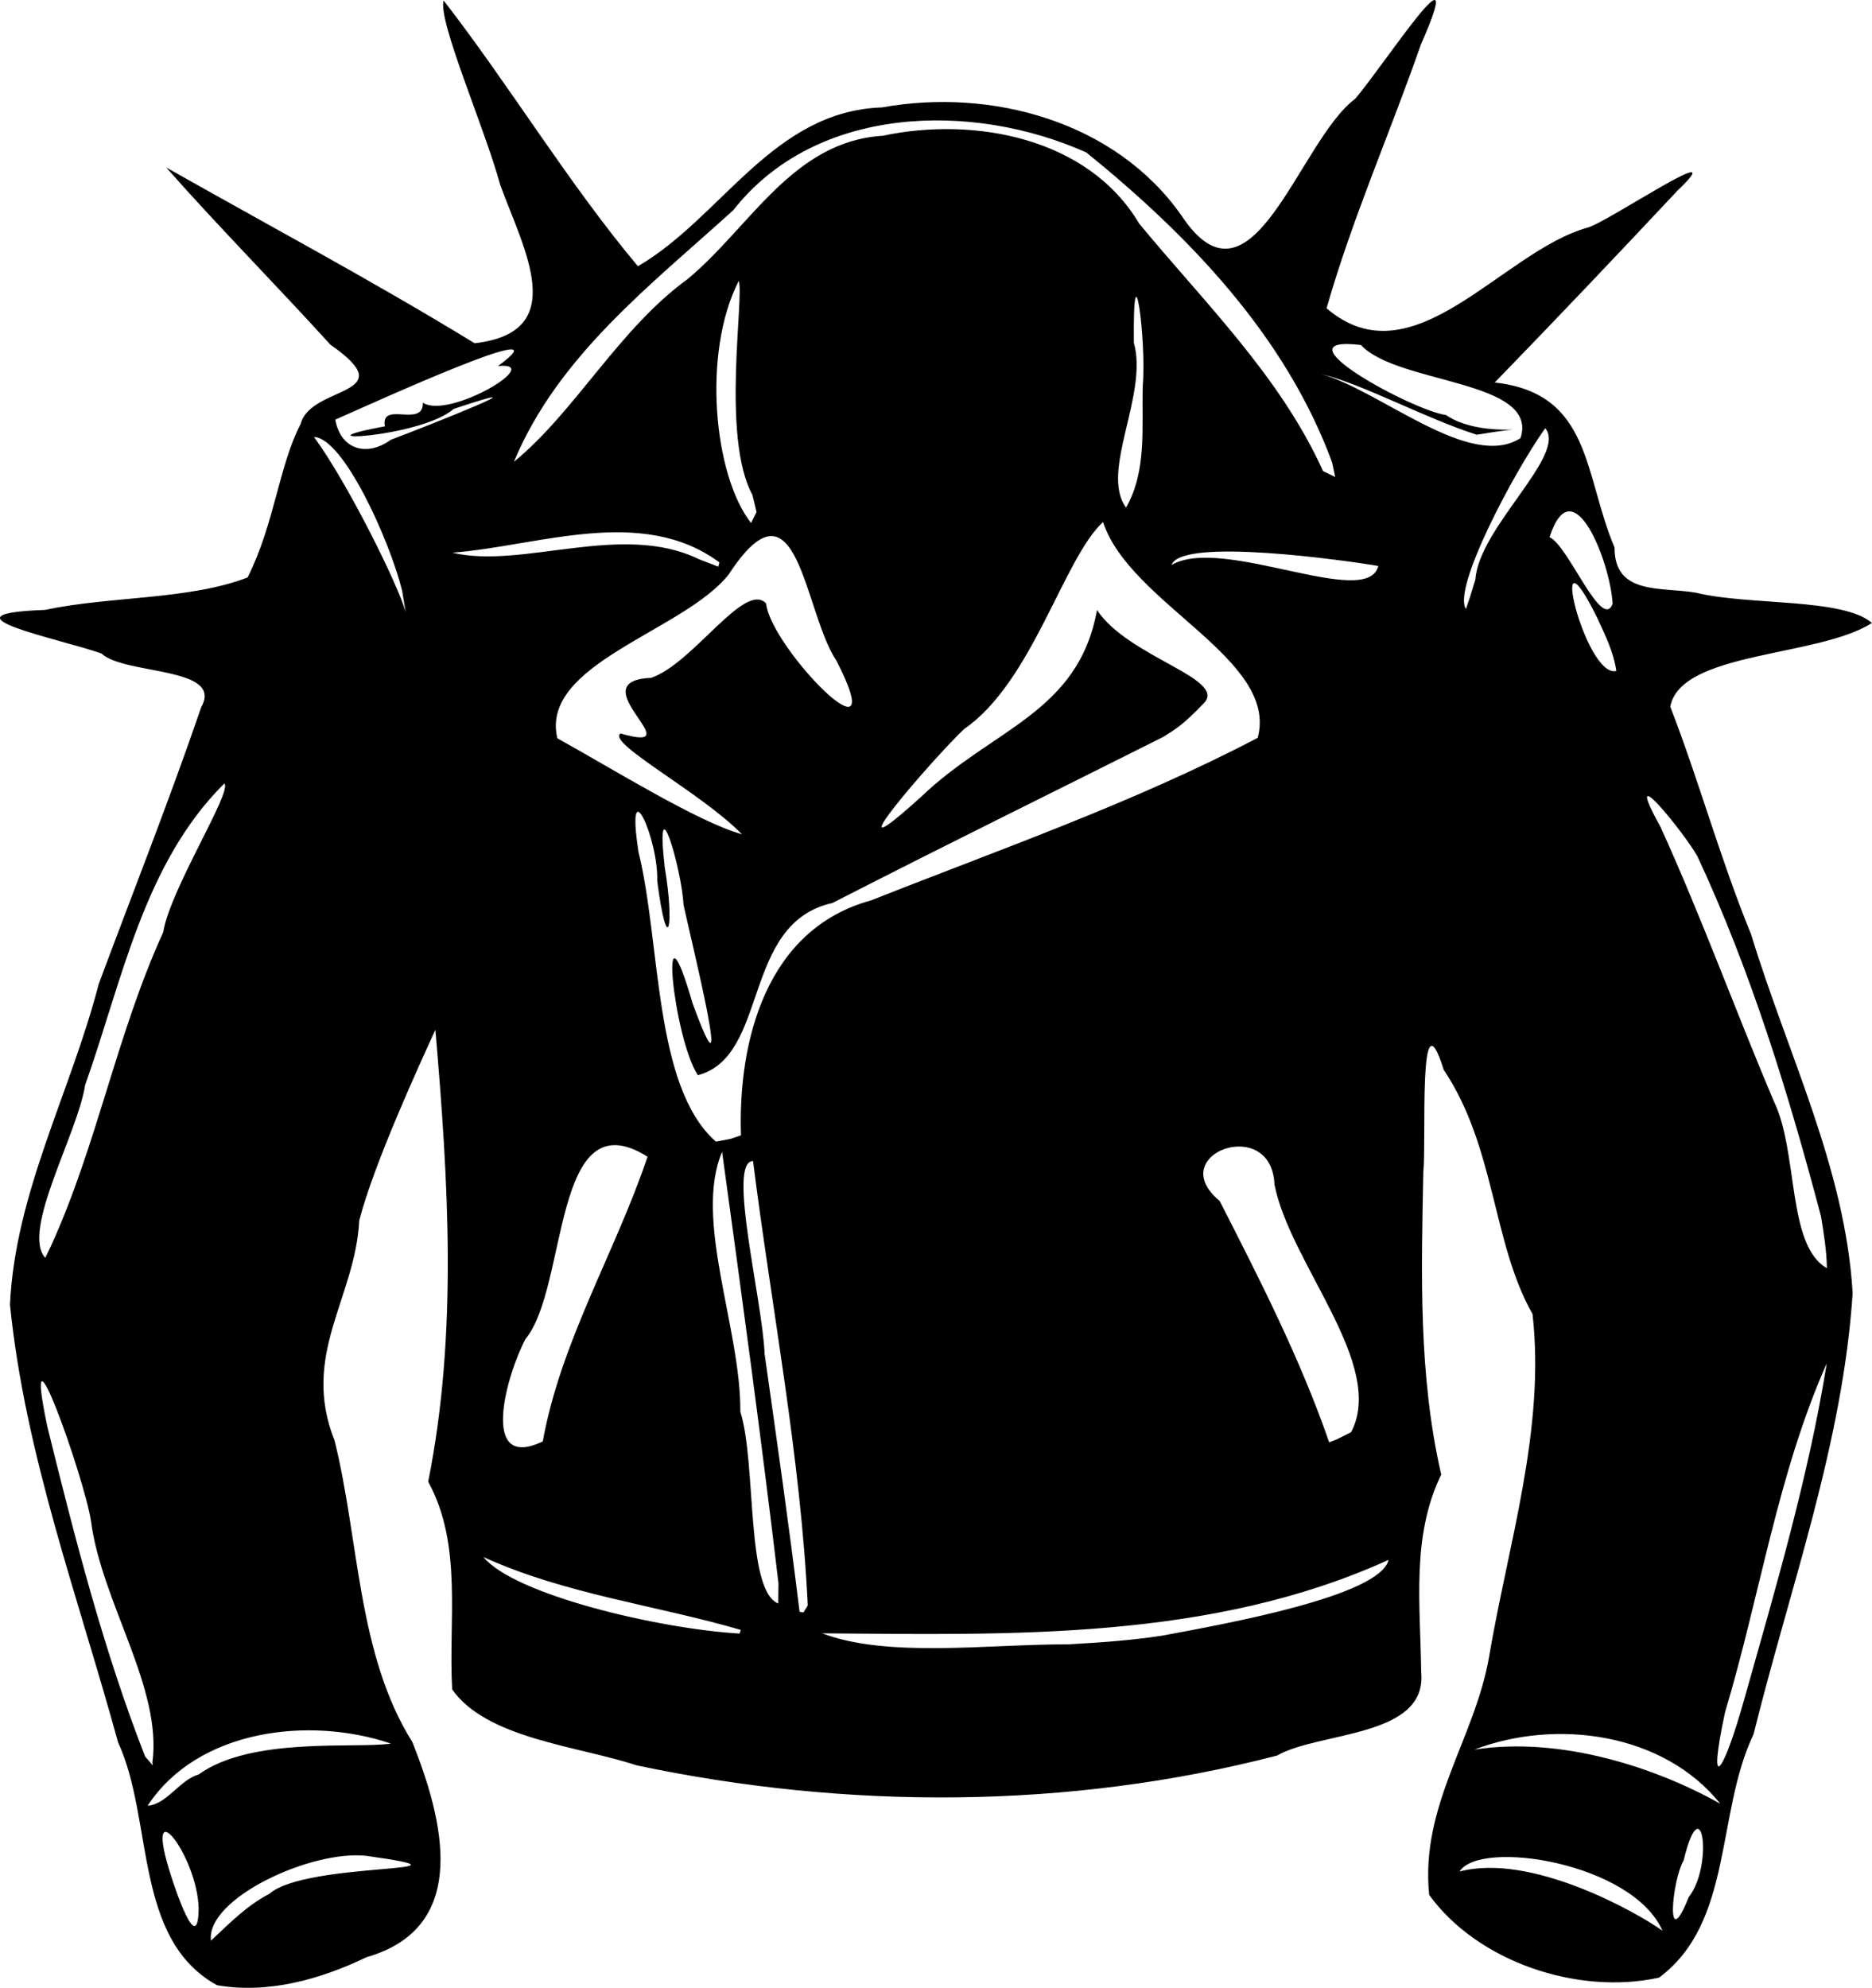 <?xml version="1.0" encoding="UTF-8" standalone="no"?>
<svg
   width="110.352mm"
   height="117.184mm"
   viewBox="0 0 110.352 117.184"
   version="1.1"
   xml:space="preserve"
   xmlns="http://www.w3.org/2000/svg"
   xmlns:svg="http://www.w3.org/2000/svg"><path
     style="fill:#000000"
     d="M 12.787,117.027 C 7.851,114.301 9.071,107.277 6.961,102.714 4.618,94.177 1.476,85.763 0.589,76.911 c 0.298,-6.598 3.598,-12.574 5.228,-18.895 2.028,-5.446 4.172,-10.857 6.047,-16.333 1.359,-2.399 -4.545,-1.886 -5.887,-3.162 -2.445,-0.863 -9.917,-2.332 -3.323,-2.567 3.825,-0.816 8.504,-0.583 11.943,-1.913 1.605,-3.212 1.818,-6.516 3.131,-9.062 0.607,-2.292 6.137,-1.611 1.754,-4.655 -3.195,-3.516 -6.54,-6.895 -9.688,-10.454 6.073,3.435 12.231,6.722 18.185,10.364 5.671,-0.644 2.904,-5.52 1.511,-9.326 C 28.589,7.575 25.798,1.23 26.153,0.03 30.112,5.145 33.458,10.744 37.605,15.697 c 4.953,-2.893 7.941,-9.145 14.384,-9.364 6.457,-1.165 13.762,0.824 17.655,6.369 4.158,6.298 6.895,-4.378 10.247,-6.882 1.727,-2.022 6.792,-9.847 3.864,-3.183 -1.808,5.19 -4.052,10.262 -5.555,15.536 5.115,4.392 10.332,-3.358 15.397,-4.758 1.198,-0.329 8.706,-5.438 5.286,-2.175 -3.559,3.799 -7.145,7.573 -10.771,11.309 5.725,0.638 5.238,5.423 7.063,9.725 -0.013,2.837 2.763,2.311 4.806,2.667 3.092,0.765 8.645,0.292 10.369,1.783 -3.159,2.028 -11.261,1.662 -11.891,4.931 1.71,4.415 2.958,9.02 4.769,13.432 2.121,6.987 5.557,13.784 5.983,21.148 -0.582,8.902 -3.714,17.392 -5.841,26.001 -2.226,4.648 -1.185,11.095 -5.571,14.346 -4.788,1.053 -10.686,-0.925 -13.552,-4.877 -0.533,-5.273 2.677,-9.183 3.525,-13.997 1.127,-6.679 3.336,-13.429 2.569,-20.243 -2.385,-4.206 -2.178,-9.838 -5.234,-14.397 -1.528,-4.866 -1.01,4.268 -1.204,5.987 -0.117,5.984 -0.295,12.01 1.055,17.871 -1.774,3.644 -1.224,7.706 -1.181,11.649 0.379,3.873 -6.026,3.491 -8.5,4.918 -12.272,3.181 -25.359,3.191 -37.742,0.577 -3.489,-1.149 -8.841,-1.574 -10.881,-4.479 -0.226,-4.121 0.627,-8.513 -1.413,-12.244 1.756,-8.759 1.182,-17.791 0.424,-26.64 -0.88,1.925 -3.604,7.836 -4.487,11.235 -0.238,4.604 -3.469,7.921 -1.455,12.983 1.46,5.869 1.337,12.602 4.587,17.774 1.781,4.483 3.508,10.9 -2.699,12.677 -2.703,1.301 -5.816,2.182 -8.826,1.652 z m 3.092,-5.386 c 2.202,-1.929 13.283,-1.172 5.748,-2.234 -3.267,-0.384 -9.5,2.52 -9.191,4.996 1.077,-1.004 2.118,-2.079 3.444,-2.761 z m 82.122,2.177 c -1.76,-4.016 -10.764,-5.418 -11.961,-3.49 4.196,-1.116 10.433,2.391 11.961,3.49 z m -86.291,-1.272 c -0.04,-3.173 -3.379,-7.369 -1.611,-1.915 0.146,0.449 1.56,4.831 1.611,1.915 z m 87.84,-0.711 c 1.475,-1.881 0.78,-6.633 -0.304,-2.158 -0.688,1.172 -1.088,5.643 0.304,2.158 z m -87.837,-7.231 c 3.109,-2.244 9.261,-1.508 11.33,-1.818 -4.813,-1.636 -11.398,-0.837 -14.342,3.666 1.127,-0.08 1.901,-1.533 3.012,-1.848 z m 89.695,1.728 c -3.357,-4.192 -9.677,-5.027 -14.499,-3.192 5.14,-0.796 10.769,1.09 14.499,3.192 z m 1.437,-6.244 c 1.837,-6.509 3.768,-13.043 4.841,-19.722 -2.9,6.533 -3.942,13.728 -5.993,20.558 -1.079,5.001 -0.109,3.707 1.152,-0.837 z M 8.984,103.903 C 9.577,99.494 5.983,94.452 5.362,89.655 4.953,87.048 1.231,76.611 2.783,84.068 c 1.622,6.57 3.306,13.172 5.772,19.48 l 0.457,0.526 -0.028,-0.172 z m 59.483,-7.473 c 3.867,-0.715 12.902,-2.35 13.385,-4.474 -10.441,4.749 -22.182,4.418 -33.384,4.33 3.852,1.47 9.818,0.634 14.487,0.65 1.842,-0.102 3.686,-0.229 5.512,-0.506 z m -24.801,-0.346 c -5.023,-1.466 -10.343,-2.096 -15.171,-4.296 1.841,2.237 10.376,4.239 15.109,4.512 l 0.062,-0.216 z m 2.224,-2.747 c -1.002,-8.49 -2.162,-16.966 -3.323,-25.436 -1.697,3.99 1.116,10.438 1.074,15.317 0.965,3.068 0.3,10.516 2.235,11.31 l 0.014,-1.191 z m 1.727,1.304 c -0.423,-8.782 -2.125,-17.474 -3.227,-26.194 -1.542,-9.5e-4 0.559,8.199 0.683,11.371 0.715,5.057 1.446,10.149 2.06,15.194 l 0.23,0.043 z m -15.621,-9.668 c 1.067,-5.915 4.274,-11.135 6.176,-16.784 -5.636,-3.54 -4.668,7.696 -7.191,10.74 -1.117,2.093 -2.75,7.851 1.015,6.043 z m 47.649,-0.542 c 2.082,-3.969 -3.601,-9.923 -4.517,-14.606 -0.161,-4.124 -6.573,-1.79 -3.23,0.973 2.368,4.639 4.751,9.297 6.455,14.228 l 0.448,-0.174 z m 27.704,-12.713 c -1.908,-7.223 -4.127,-14.454 -7.284,-21.228 -0.765,-1.38 -4.609,-6.128 -2.179,-1.74 2.417,5.312 4.404,10.808 6.683,16.176 1.449,2.987 0.758,8.497 3.124,9.834 -0.013,-1.024 -0.184,-2.034 -0.344,-3.042 z M 3.005,73.449 c 2.722,-5.968 3.879,-12.506 6.617,-18.496 0.389,-2.489 4.095,-8.303 3.602,-8.765 -4.756,4.716 -6.031,11.667 -8.204,17.77 -0.446,2.897 -3.784,8.614 -2.352,10.192 z m 40.674,-6.518 c -0.181,-5.579 1.491,-12.169 7.669,-13.852 7.656,-3.033 15.48,-5.754 22.791,-9.582 1.261,-4.648 -7.529,-7.889 -9.116,-12.721 -2.331,2.127 -4.156,9.427 -8.195,12.205 -1.84,1.739 -8.235,9.152 -2.553,4.013 4.225,-4.061 9.288,-4.948 10.392,-11.034 1.84,2.79 7.695,4.043 6.297,5.496 -1.215,1.263 -1.599,1.487 -2.396,1.988 -7.595,3.811 -11.944,5.925 -19.496,9.787 -5.387,1.194 -3.704,9.028 -7.934,10.154 -1.459,-2.219 -2.362,-11.33 -0.311,-4.237 2.552,6.956 -0.065,-3.644 -0.53,-5.785 -0.13,-2.279 -1.69,-7.4 -1.113,-2.241 0.592,3.489 0.164,5.453 -0.442,0.817 0.082,-2.504 -1.88,-6.785 -1.104,-1.72 1.331,5.407 0.883,13.839 4.563,17.082 l 0.883,-0.168 0.596,-0.205 z m 0.06,-17.746 c -2.379,-2.453 -8.002,-5.393 -7.159,-5.947 4.396,1.268 -2.536,-3.087 1.792,-3.276 2.481,-0.823 5.517,-5.732 6.79,-4.388 0.27,2.633 7.563,10.048 4.154,3.39 -1.949,-2.891 -2.267,-11.371 -6.355,-5.107 -2.634,3.353 -11.155,5.254 -10.106,9.665 3.321,1.842 8.266,4.922 10.884,5.662 z m 50.427,-12.74 c -3.064,-6.21 -0.735,3.572 1.113,3.109 -0.152,-1.106 -0.658,-2.108 -1.113,-3.109 z m -70.461,-1.625 c -0.733,-2.957 -3.459,-9.009 -5.195,-9.059 1.956,2.66 4.958,8.701 5.403,10.32 z m 63.267,-0.662 c 0.202,-3.053 5.43,-7.344 4.118,-8.917 -1.918,2.7 -5.48,9.469 -4.675,10.656 l 0.251,-0.734 z m 8.09,1.44 c -0.124,-2.426 -2.352,-8.181 -3.718,-3.928 1.089,0.456 3.077,5.564 3.718,3.928 z m -13.814,-2.233 c -1.852,-0.319 -11.626,-1.709 -12.184,-0.06 2.994,-1.758 11.54,2.661 12.184,0.06 z m -38.841,-0.213 c -4.576,-3.376 -10.653,-0.965 -15.735,-0.571 4.098,0.99 9.99,-1.838 14.53,0.385 l 1.138,0.439 0.066,-0.254 z m 1.946,-3.981 c -1.844,-3.38 -0.474,-11.666 -0.805,-12.611 -2.178,4.257 -1.465,11.479 0.726,14.273 l 0.323,-0.65 z m 23.012,-6.456 c 0.223,-2.664 -0.592,-8.715 -0.525,-2.508 0.863,3.064 -2.019,7.592 -0.461,9.714 1.253,-2.189 0.909,-4.796 0.986,-7.206 z m 11.168,4.564 c -2.734,-7.463 -8.445,-13.39 -14.493,-18.29 -6.717,-3.01 -15.947,-2.806 -20.813,3.401 -4.859,4.412 -10.332,8.584 -12.934,14.836 3.628,-2.975 6.187,-7.831 10.231,-10.766 3.69,-3.056 6.198,-8.131 11.518,-8.458 5.389,-1.142 12.106,0.108 15.112,5.18 3.857,4.673 8.3,8.983 10.839,14.588 l 0.714,0.347 -0.175,-0.839 z m 11.101,-1.455 c 1.11,-3.442 -7.266,-3.162 -9.406,-5.485 -5.167,-0.614 3.003,3.851 5.013,4.128 2.297,1.582 6.821,0.328 1.813,1.161 -2.991,-0.949 -6.808,-3.028 -9.156,-3.57 3.486,0.968 8.758,5.698 11.736,3.767 z m -66.599,0.102 c 2.142,-0.805 9.784,-3.841 3.715,-1.823 -1.964,1.714 -9.722,2.078 -4.06,1.03 -0.28,-1.532 2.273,0.121 2.237,-1.393 1.547,1.004 7.287,-2.443 4.427,-2.161 4.295,-3.145 -7.376,2.185 -9.591,3.159 0.326,1.792 1.887,2.201 3.272,1.188 z" /></svg>
